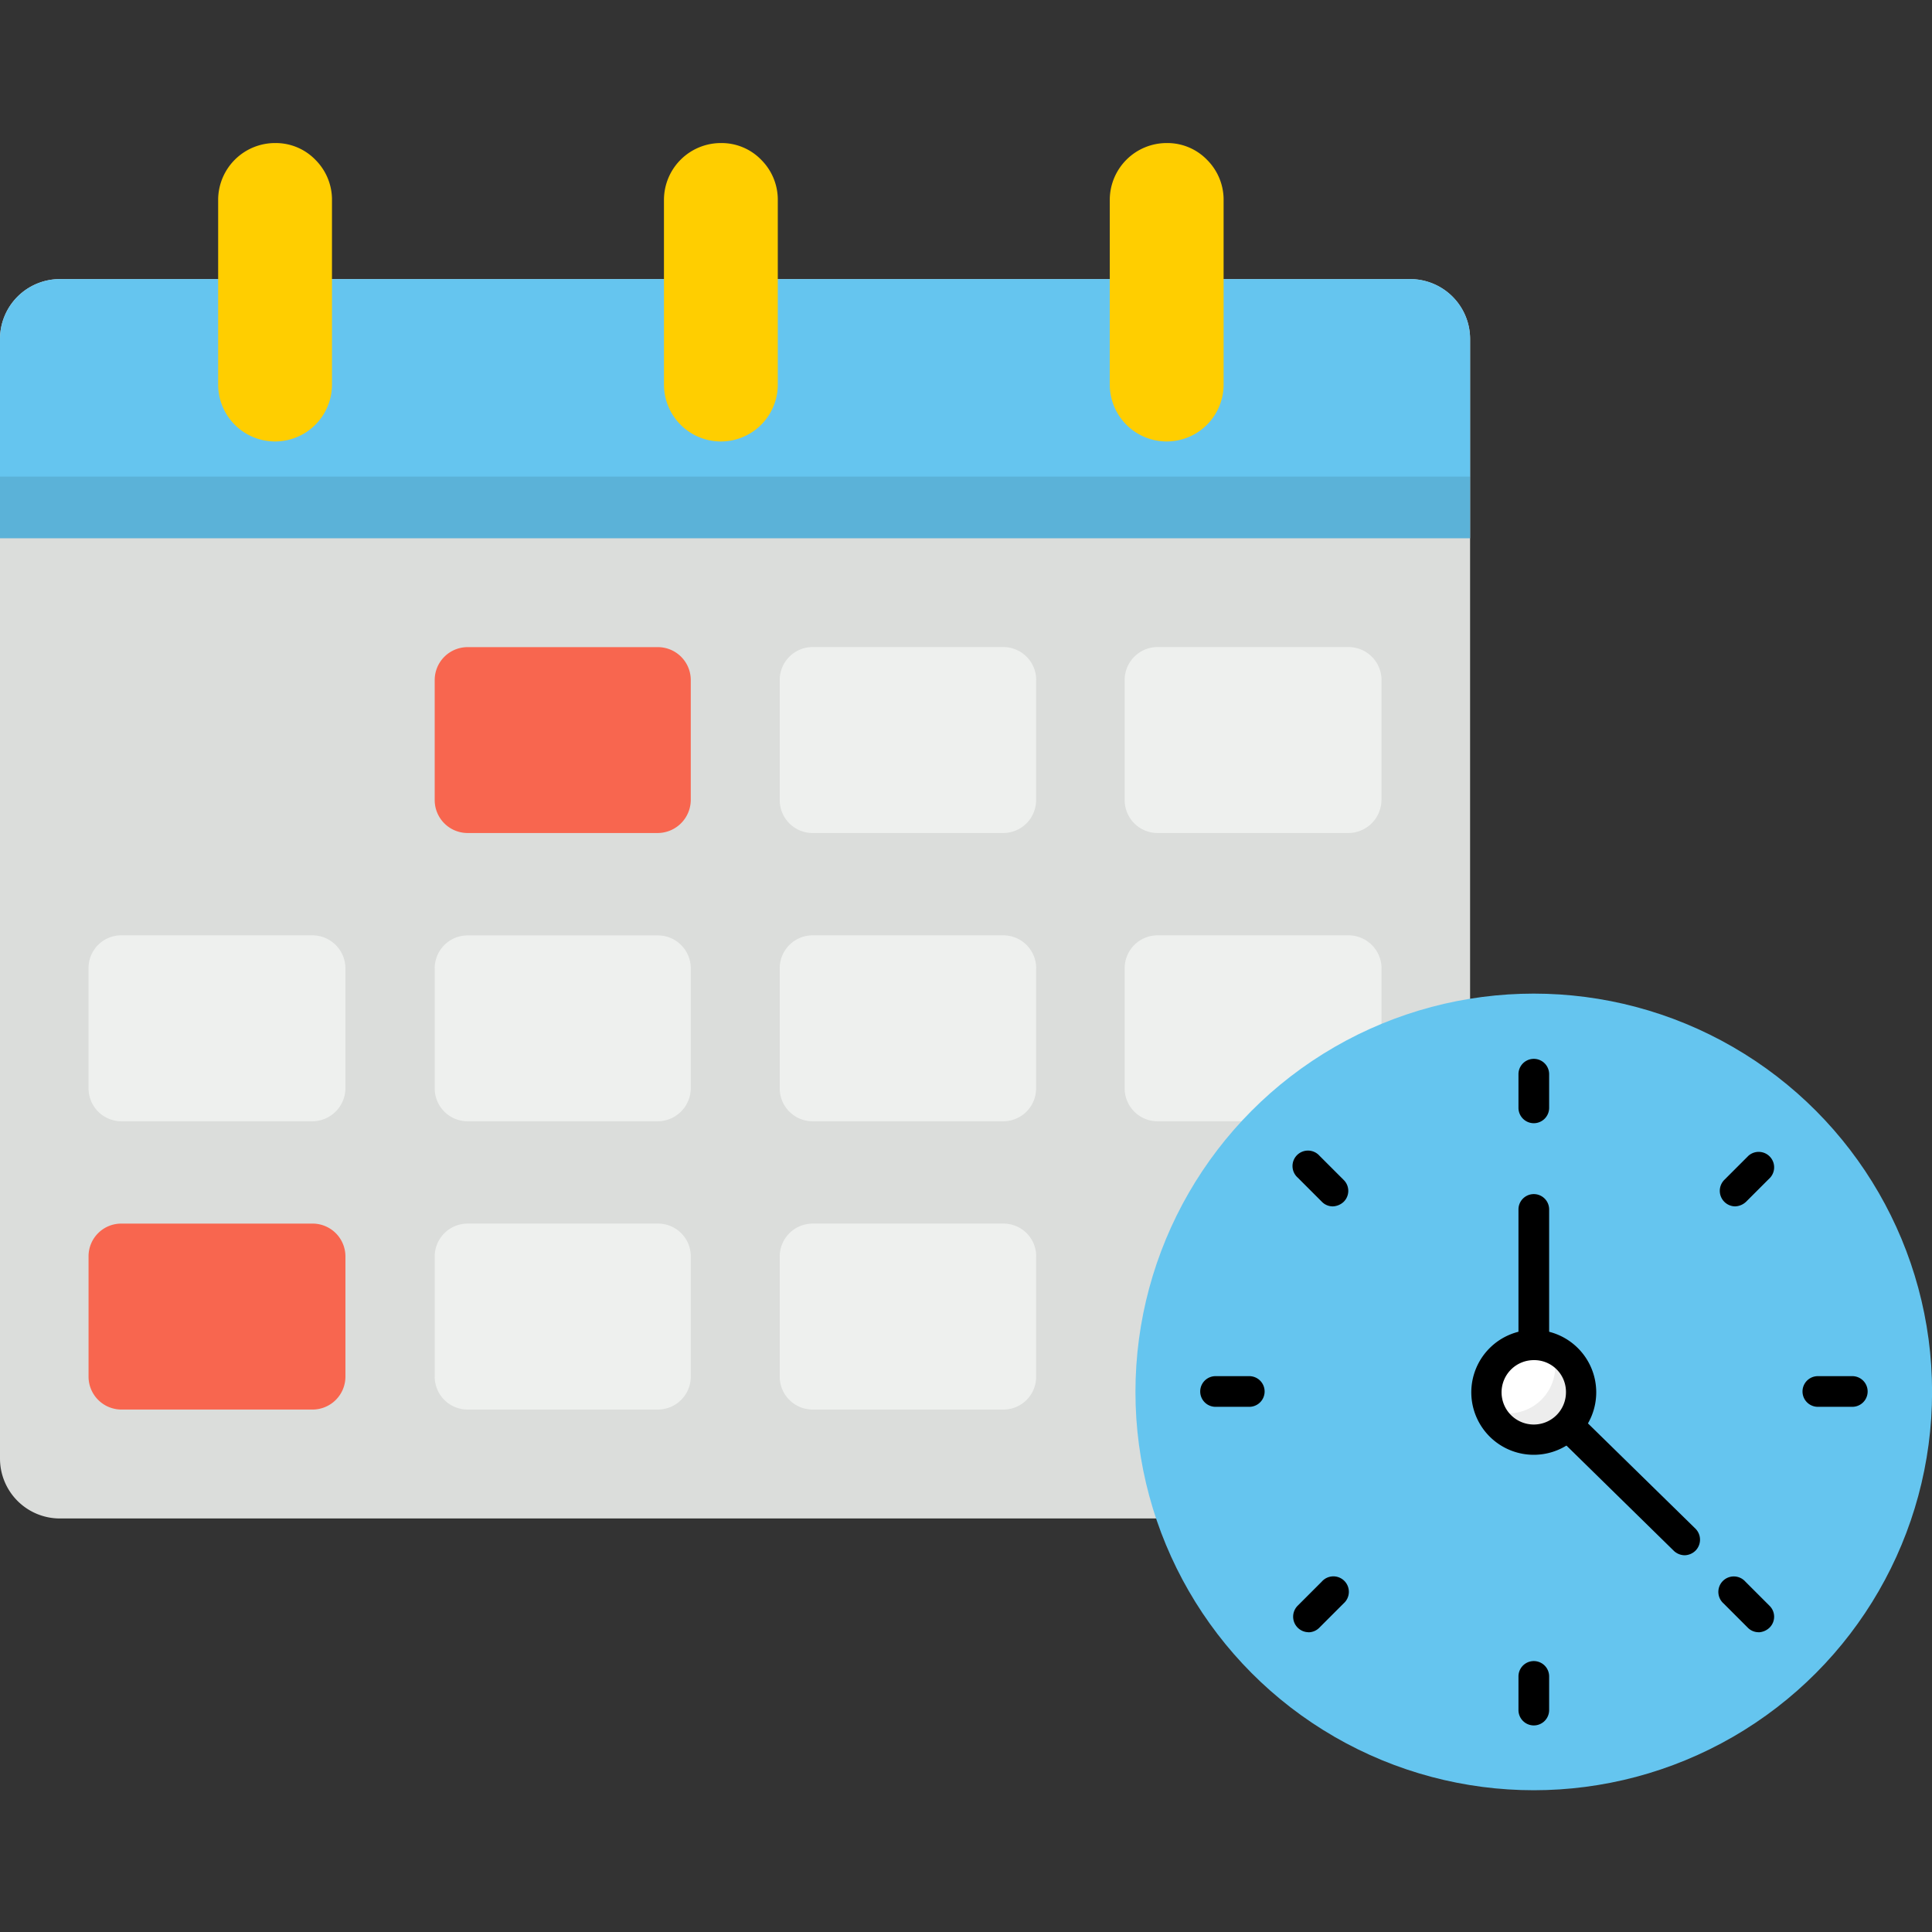 <svg xmlns="http://www.w3.org/2000/svg" xmlns:xlink="http://www.w3.org/1999/xlink" width="24" height="24" viewBox="0 0 24 24">
  <rect x="0" y="0" width="24" height="24" fill="#333333" stroke="none"/>
  <defs>
    <clipPath id="clip-path">
      <rect id="Rectangle_18228" data-name="Rectangle 18228" width="24" height="24" transform="translate(-345 446.5)" fill="#fff" stroke="#707070" stroke-width="1"/>
    </clipPath>
  </defs>
  <g id="Mask_Group_124" data-name="Mask Group 124" transform="translate(345 -446.5)" clip-path="url(#clip-path)">
    <g id="time-management" transform="translate(-345.19 446.31)">
      <path id="Path_6972" data-name="Path 6972" d="M18.452,4.4V18.31a.744.744,0,0,1-.743.743H.933A.744.744,0,0,1,.19,18.31V4.4a.744.744,0,0,1,.743-.743H17.7A.745.745,0,0,1,18.452,4.4Z" fill="#dbdddb"/>
      <path id="Path_6973" data-name="Path 6973" d="M18.452,6.876V4.4a.744.744,0,0,0-.743-.743H.933A.744.744,0,0,0,.19,4.4V6.876Z" fill="#65c5ef"/>
      <rect id="Rectangle_18229" data-name="Rectangle 18229" width="18.262" height="0.767" transform="translate(0.19 6.11)" opacity="0.1"/>
      <path id="Path_6974" data-name="Path 6974" d="M4.481,12.219v1.49a.413.413,0,0,1-.41.41H1.7a.409.409,0,0,1-.41-.41v-1.49a.406.406,0,0,1,.41-.41H4.067A.411.411,0,0,1,4.481,12.219Z" fill="#eef0ee"/>
      <path id="Path_6975" data-name="Path 6975" d="M4.481,15.8v1.49a.409.409,0,0,1-.41.41H1.7a.409.409,0,0,1-.41-.41V15.8a.406.406,0,0,1,.41-.41H4.067A.408.408,0,0,1,4.481,15.8Zm4.29-7.162v1.49a.413.413,0,0,1-.41.41H6a.409.409,0,0,1-.41-.41V8.638A.409.409,0,0,1,6,8.229H8.362A.409.409,0,0,1,8.771,8.638Z" fill="#f8664f"/>
      <path id="Path_6976" data-name="Path 6976" d="M8.771,12.219v1.49a.413.413,0,0,1-.41.41H6a.409.409,0,0,1-.41-.41v-1.49A.409.409,0,0,1,6,11.81H8.362A.409.409,0,0,1,8.771,12.219Zm0,3.581v1.49a.409.409,0,0,1-.41.41H6a.409.409,0,0,1-.41-.41V15.8A.409.409,0,0,1,6,15.39H8.362A.406.406,0,0,1,8.771,15.8Zm4.29-7.162v1.49a.409.409,0,0,1-.41.41H10.286a.409.409,0,0,1-.41-.41V8.638a.409.409,0,0,1,.41-.41h2.367A.409.409,0,0,1,13.062,8.638Zm0,3.581v1.49a.409.409,0,0,1-.41.41H10.286a.409.409,0,0,1-.41-.41v-1.49a.409.409,0,0,1,.41-.41h2.367A.409.409,0,0,1,13.062,12.219Zm0,3.581v1.49a.406.406,0,0,1-.41.41H10.286a.409.409,0,0,1-.41-.41V15.8a.409.409,0,0,1,.41-.41h2.367A.406.406,0,0,1,13.062,15.8Zm4.29-7.162v1.49a.413.413,0,0,1-.41.41H14.571a.409.409,0,0,1-.41-.41V8.638a.409.409,0,0,1,.41-.41h2.367A.411.411,0,0,1,17.352,8.638Zm0,3.581v1.49a.413.413,0,0,1-.41.41H14.571a.409.409,0,0,1-.41-.41v-1.49a.409.409,0,0,1,.41-.41h2.367A.411.411,0,0,1,17.352,12.219Z" fill="#eef0ee"/>
      <circle id="Ellipse_41" data-name="Ellipse 41" cx="4.948" cy="4.948" r="4.948" transform="translate(14.295 12.533)" fill="#65c5ef"/>
      <path id="Path_6977" data-name="Path 6977" d="M21.119,19.51a.2.2,0,0,1-.133-.052L19.11,17.619a.191.191,0,0,1-.057-.138V15.214a.19.19,0,1,1,.381,0V17.4l1.819,1.781a.194.194,0,0,1,0,.271A.2.2,0,0,1,21.119,19.51Z"/>
      <circle id="Ellipse_42" data-name="Ellipse 42" cx="0.586" cy="0.586" r="0.586" transform="translate(18.657 16.895)" fill="#fff"/>
      <path id="Path_6978" data-name="Path 6978" d="M19.829,17.481a.585.585,0,0,1-.586.586A.578.578,0,0,1,18.7,17.7a.57.57,0,0,0,.224.048.585.585,0,0,0,.586-.586.5.5,0,0,0-.048-.224A.578.578,0,0,1,19.829,17.481Z" fill="#ededed"/>
      <path id="Path_6979" data-name="Path 6979" d="M19.243,18.262a.776.776,0,1,1,.776-.776A.776.776,0,0,1,19.243,18.262Zm0-1.176a.4.4,0,1,0,.4.4A.394.394,0,0,0,19.243,17.086Zm0-2.943a.191.191,0,0,1-.19-.19v-.419a.19.19,0,0,1,.381,0v.419A.191.191,0,0,1,19.243,14.143Zm0,7.481a.191.191,0,0,1-.19-.19v-.419a.19.19,0,0,1,.381,0v.419A.191.191,0,0,1,19.243,21.624Zm2.5-6.448a.193.193,0,0,1-.133-.329l.3-.3a.192.192,0,0,1,.271.271l-.3.3A.208.208,0,0,1,21.743,15.176Zm-5.3,5.29a.193.193,0,0,1-.133-.329l.3-.3a.192.192,0,1,1,.271.271l-.3.3A.191.191,0,0,1,16.448,20.467Zm6.748-2.8h-.419a.19.19,0,1,1,0-.381H23.2a.19.19,0,1,1,0,.381Zm-7.486,0H15.29a.19.19,0,1,1,0-.381h.419a.19.19,0,0,1,0,.381Zm6.329,2.8a.188.188,0,0,1-.133-.057l-.3-.3a.192.192,0,1,1,.271-.271l.3.3a.19.19,0,0,1,0,.271A.208.208,0,0,1,22.038,20.467Zm-5.29-5.29a.188.188,0,0,1-.133-.057l-.3-.3a.192.192,0,1,1,.271-.271l.3.3a.19.19,0,0,1,0,.271A.208.208,0,0,1,16.748,15.176Z"/>
      <g id="Group_43865" data-name="Group 43865">
        <path id="Path_6980" data-name="Path 6980" d="M4.314,2.657v2.31a.707.707,0,0,1-1.414,0v-2.3a.707.707,0,0,1,.71-.7.686.686,0,0,1,.5.21A.7.7,0,0,1,4.314,2.657Zm5.538,0v2.31a.707.707,0,0,1-1.414,0v-2.3a.707.707,0,0,1,.71-.7.686.686,0,0,1,.5.21A.7.7,0,0,1,9.852,2.657Zm5.538,0v2.31a.707.707,0,0,1-1.414,0v-2.3a.707.707,0,0,1,.71-.7.686.686,0,0,1,.5.21A.7.7,0,0,1,15.39,2.657Z" fill="#ffce00"/>
      </g>
    </g>
  </g>
</svg>

